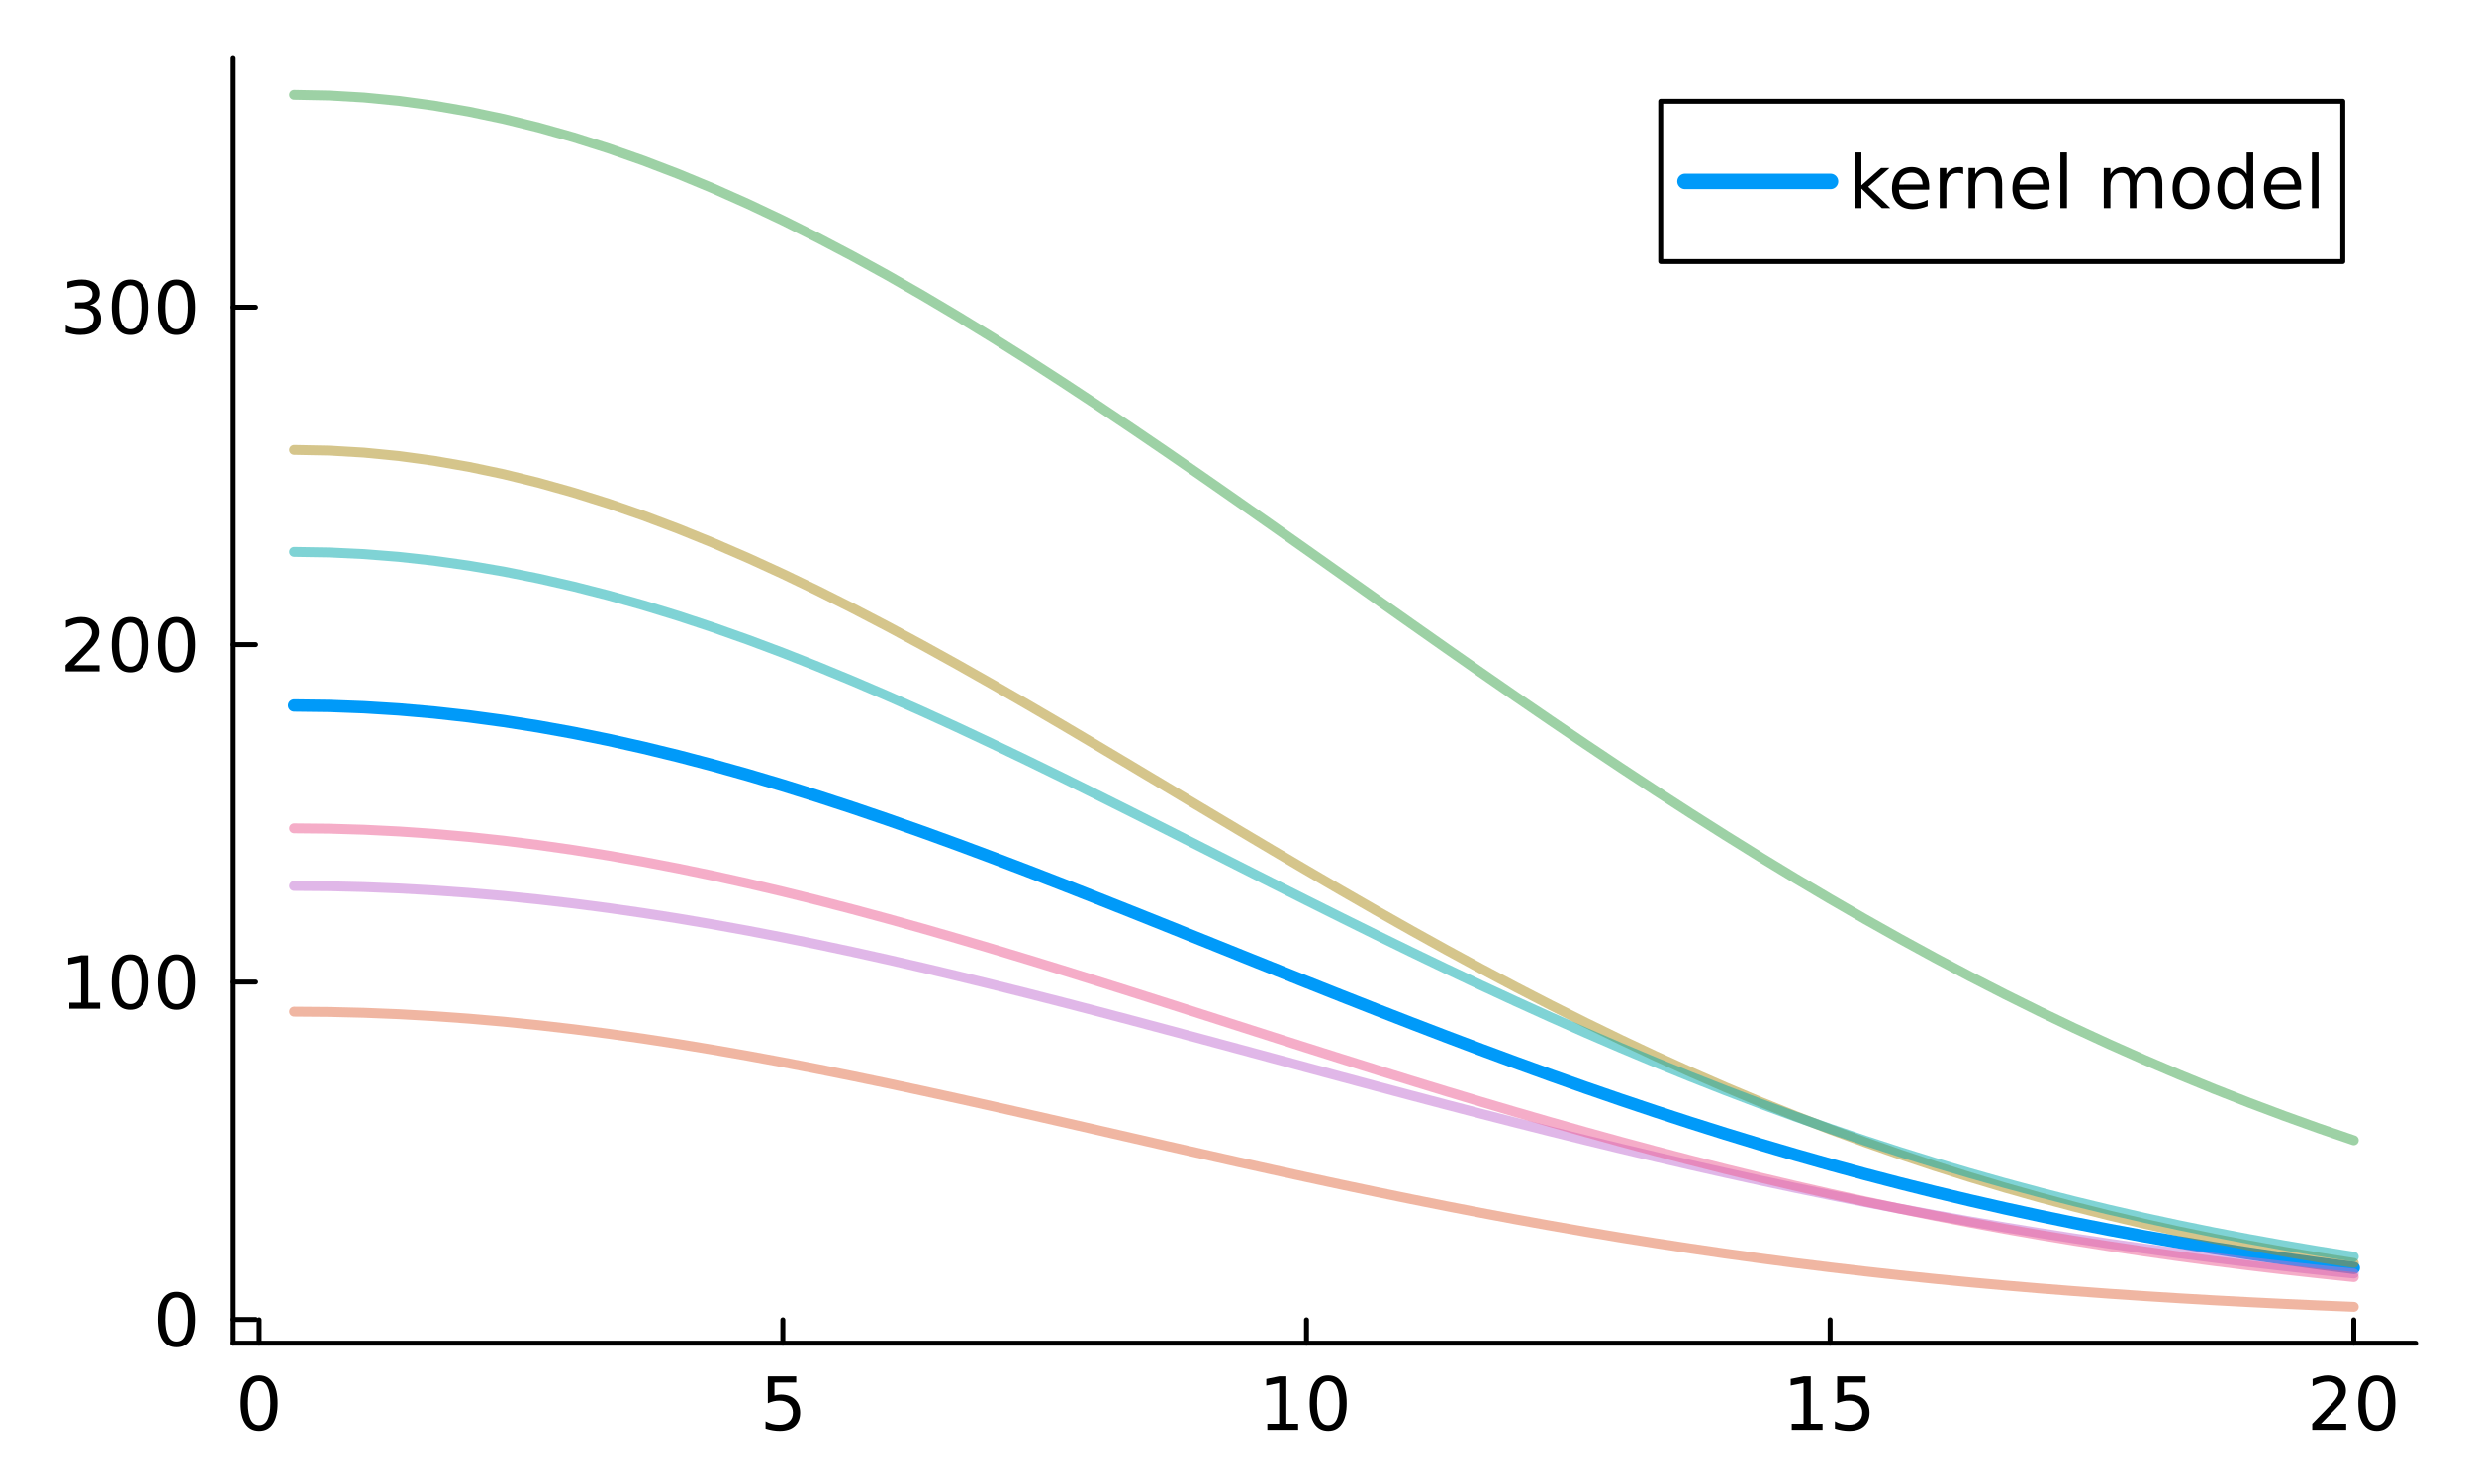 <?xml version="1.0" encoding="utf-8"?>
<svg xmlns="http://www.w3.org/2000/svg" xmlns:xlink="http://www.w3.org/1999/xlink" width="500" height="300" viewBox="0 0 2000 1200">
<rect x="0" y="0" width="2000" height="1200" fill="#333333" stroke="none"/>
<defs>
  <clipPath id="clip970">
    <rect x="0" y="0" width="2000" height="1200"/>
  </clipPath>
</defs>
<path clip-path="url(#clip970)" d="M0 1200 L2000 1200 L2000 0 L0 0  Z" fill="#ffffff" fill-rule="evenodd" fill-opacity="1"/>
<defs>
  <clipPath id="clip971">
    <rect x="400" y="0" width="1401" height="1200"/>
  </clipPath>
</defs>
<path clip-path="url(#clip970)" d="M187.824 1086.13 L1952.76 1086.13 L1952.76 47.244 L187.824 47.244  Z" fill="#ffffff" fill-rule="evenodd" fill-opacity="1"/>
<defs>
  <clipPath id="clip972">
    <rect x="187" y="47" width="1766" height="1040"/>
  </clipPath>
</defs>
<polyline clip-path="url(#clip970)" style="stroke:#000000; stroke-linecap:round; stroke-linejoin:round; stroke-width:4; stroke-opacity:1; fill:none" points="187.824,1086.13 1952.76,1086.13 "/>
<polyline clip-path="url(#clip970)" style="stroke:#000000; stroke-linecap:round; stroke-linejoin:round; stroke-width:4; stroke-opacity:1; fill:none" points="209.554,1086.13 209.554,1067.23 "/>
<polyline clip-path="url(#clip970)" style="stroke:#000000; stroke-linecap:round; stroke-linejoin:round; stroke-width:4; stroke-opacity:1; fill:none" points="632.867,1086.13 632.867,1067.23 "/>
<polyline clip-path="url(#clip970)" style="stroke:#000000; stroke-linecap:round; stroke-linejoin:round; stroke-width:4; stroke-opacity:1; fill:none" points="1056.18,1086.13 1056.18,1067.23 "/>
<polyline clip-path="url(#clip970)" style="stroke:#000000; stroke-linecap:round; stroke-linejoin:round; stroke-width:4; stroke-opacity:1; fill:none" points="1479.49,1086.13 1479.49,1067.23 "/>
<polyline clip-path="url(#clip970)" style="stroke:#000000; stroke-linecap:round; stroke-linejoin:round; stroke-width:4; stroke-opacity:1; fill:none" points="1902.8,1086.13 1902.8,1067.23 "/>
<path clip-path="url(#clip970)" d="M209.554 1116.78 Q205.04 1116.78 202.754 1121.23 Q200.497 1125.66 200.497 1134.57 Q200.497 1143.45 202.754 1147.91 Q205.04 1152.34 209.554 1152.34 Q214.097 1152.34 216.354 1147.91 Q218.639 1143.45 218.639 1134.57 Q218.639 1125.66 216.354 1121.23 Q214.097 1116.78 209.554 1116.78 M209.554 1112.15 Q216.816 1112.15 220.636 1117.9 Q224.484 1123.63 224.484 1134.57 Q224.484 1145.48 220.636 1151.24 Q216.816 1156.97 209.554 1156.97 Q202.291 1156.97 198.443 1151.24 Q194.623 1145.48 194.623 1134.57 Q194.623 1123.63 198.443 1117.9 Q202.291 1112.15 209.554 1112.15 Z" fill="#000000" fill-rule="nonzero" fill-opacity="1" /><path clip-path="url(#clip970)" d="M620.714 1112.93 L643.659 1112.93 L643.659 1117.85 L626.067 1117.85 L626.067 1128.44 Q627.34 1128 628.613 1127.8 Q629.886 1127.57 631.159 1127.57 Q638.393 1127.57 642.618 1131.53 Q646.842 1135.5 646.842 1142.27 Q646.842 1149.24 642.502 1153.12 Q638.162 1156.97 630.262 1156.97 Q627.543 1156.97 624.707 1156.5 Q621.9 1156.04 618.891 1155.12 L618.891 1149.24 Q621.495 1150.66 624.273 1151.35 Q627.051 1152.05 630.147 1152.05 Q635.152 1152.05 638.075 1149.41 Q640.997 1146.78 640.997 1142.27 Q640.997 1137.75 638.075 1135.12 Q635.152 1132.49 630.147 1132.49 Q627.803 1132.49 625.459 1133.01 Q623.144 1133.53 620.714 1134.63 L620.714 1112.93 Z" fill="#000000" fill-rule="nonzero" fill-opacity="1" /><path clip-path="url(#clip970)" d="M1024.54 1151.21 L1034.09 1151.21 L1034.09 1118.25 L1023.7 1120.34 L1023.7 1115.01 L1034.03 1112.93 L1039.87 1112.93 L1039.87 1151.21 L1049.42 1151.21 L1049.42 1156.13 L1024.54 1156.13 L1024.54 1151.21 Z" fill="#000000" fill-rule="nonzero" fill-opacity="1" /><path clip-path="url(#clip970)" d="M1073.73 1116.78 Q1069.21 1116.78 1066.93 1121.23 Q1064.67 1125.66 1064.67 1134.57 Q1064.67 1143.45 1066.93 1147.91 Q1069.21 1152.34 1073.73 1152.34 Q1078.27 1152.34 1080.53 1147.91 Q1082.81 1143.45 1082.81 1134.57 Q1082.81 1125.66 1080.53 1121.23 Q1078.27 1116.78 1073.73 1116.78 M1073.73 1112.15 Q1080.99 1112.15 1084.81 1117.9 Q1088.66 1123.63 1088.66 1134.57 Q1088.66 1145.48 1084.81 1151.24 Q1080.99 1156.97 1073.73 1156.97 Q1066.47 1156.97 1062.62 1151.24 Q1058.8 1145.48 1058.8 1134.57 Q1058.8 1123.63 1062.62 1117.9 Q1066.47 1112.15 1073.73 1112.15 Z" fill="#000000" fill-rule="nonzero" fill-opacity="1" /><path clip-path="url(#clip970)" d="M1448.47 1151.21 L1458.02 1151.21 L1458.02 1118.25 L1447.63 1120.34 L1447.63 1115.01 L1457.96 1112.93 L1463.81 1112.93 L1463.81 1151.21 L1473.36 1151.21 L1473.36 1156.13 L1448.47 1156.13 L1448.47 1151.21 Z" fill="#000000" fill-rule="nonzero" fill-opacity="1" /><path clip-path="url(#clip970)" d="M1485.22 1112.93 L1508.17 1112.93 L1508.17 1117.85 L1490.57 1117.85 L1490.57 1128.44 Q1491.85 1128 1493.12 1127.8 Q1494.39 1127.57 1495.67 1127.57 Q1502.9 1127.57 1507.13 1131.53 Q1511.35 1135.5 1511.35 1142.27 Q1511.35 1149.24 1507.01 1153.12 Q1502.67 1156.97 1494.77 1156.97 Q1492.05 1156.97 1489.21 1156.5 Q1486.41 1156.04 1483.4 1155.12 L1483.4 1149.24 Q1486 1150.66 1488.78 1151.35 Q1491.56 1152.05 1494.65 1152.05 Q1499.66 1152.05 1502.58 1149.41 Q1505.5 1146.78 1505.5 1142.27 Q1505.5 1137.75 1502.58 1135.12 Q1499.66 1132.49 1494.65 1132.49 Q1492.31 1132.49 1489.97 1133.01 Q1487.65 1133.53 1485.22 1134.63 L1485.22 1112.93 Z" fill="#000000" fill-rule="nonzero" fill-opacity="1" /><path clip-path="url(#clip970)" d="M1876.27 1151.21 L1896.67 1151.21 L1896.67 1156.13 L1869.24 1156.13 L1869.24 1151.21 Q1872.57 1147.77 1878.3 1141.98 Q1884.06 1136.16 1885.53 1134.48 Q1888.34 1131.33 1889.44 1129.16 Q1890.57 1126.96 1890.57 1124.85 Q1890.57 1121.41 1888.13 1119.24 Q1885.73 1117.07 1881.86 1117.07 Q1879.11 1117.07 1876.04 1118.02 Q1873 1118.98 1869.53 1120.91 L1869.53 1115.01 Q1873.06 1113.59 1876.13 1112.87 Q1879.19 1112.15 1881.74 1112.15 Q1888.45 1112.15 1892.45 1115.5 Q1896.44 1118.86 1896.44 1124.47 Q1896.44 1127.13 1895.43 1129.54 Q1894.44 1131.91 1891.81 1135.15 Q1891.09 1135.99 1887.21 1140.01 Q1883.33 1144 1876.27 1151.21 Z" fill="#000000" fill-rule="nonzero" fill-opacity="1" /><path clip-path="url(#clip970)" d="M1921.44 1116.78 Q1916.93 1116.78 1914.64 1121.23 Q1912.38 1125.66 1912.38 1134.57 Q1912.38 1143.45 1914.64 1147.91 Q1916.93 1152.34 1921.44 1152.34 Q1925.98 1152.34 1928.24 1147.91 Q1930.52 1143.45 1930.52 1134.57 Q1930.52 1125.66 1928.24 1121.23 Q1925.98 1116.78 1921.44 1116.78 M1921.44 1112.15 Q1928.7 1112.15 1932.52 1117.9 Q1936.37 1123.63 1936.37 1134.57 Q1936.37 1145.48 1932.52 1151.24 Q1928.7 1156.97 1921.44 1156.97 Q1914.18 1156.97 1910.33 1151.24 Q1906.51 1145.48 1906.51 1134.57 Q1906.51 1123.63 1910.33 1117.9 Q1914.18 1112.15 1921.44 1112.15 Z" fill="#000000" fill-rule="nonzero" fill-opacity="1" /><polyline clip-path="url(#clip970)" style="stroke:#000000; stroke-linecap:round; stroke-linejoin:round; stroke-width:4; stroke-opacity:1; fill:none" points="187.824,1086.13 187.824,47.244 "/>
<polyline clip-path="url(#clip970)" style="stroke:#000000; stroke-linecap:round; stroke-linejoin:round; stroke-width:4; stroke-opacity:1; fill:none" points="187.824,1066.95 206.721,1066.95 "/>
<polyline clip-path="url(#clip970)" style="stroke:#000000; stroke-linecap:round; stroke-linejoin:round; stroke-width:4; stroke-opacity:1; fill:none" points="187.824,794.107 206.721,794.107 "/>
<polyline clip-path="url(#clip970)" style="stroke:#000000; stroke-linecap:round; stroke-linejoin:round; stroke-width:4; stroke-opacity:1; fill:none" points="187.824,521.26 206.721,521.26 "/>
<polyline clip-path="url(#clip970)" style="stroke:#000000; stroke-linecap:round; stroke-linejoin:round; stroke-width:4; stroke-opacity:1; fill:none" points="187.824,248.414 206.721,248.414 "/>
<path clip-path="url(#clip970)" d="M142.893 1049.2 Q138.379 1049.2 136.094 1053.66 Q133.837 1058.08 133.837 1067 Q133.837 1075.88 136.094 1080.34 Q138.379 1084.76 142.893 1084.76 Q147.436 1084.76 149.693 1080.34 Q151.979 1075.88 151.979 1067 Q151.979 1058.08 149.693 1053.66 Q147.436 1049.2 142.893 1049.2 M142.893 1044.57 Q150.156 1044.57 153.975 1050.33 Q157.824 1056.06 157.824 1067 Q157.824 1077.9 153.975 1083.66 Q150.156 1089.39 142.893 1089.39 Q135.631 1089.39 131.782 1083.66 Q127.963 1077.9 127.963 1067 Q127.963 1056.06 131.782 1050.33 Q135.631 1044.57 142.893 1044.57 Z" fill="#000000" fill-rule="nonzero" fill-opacity="1" /><path clip-path="url(#clip970)" d="M56.001 810.788 L65.55 810.788 L65.55 777.831 L55.162 779.914 L55.162 774.59 L65.492 772.507 L71.337 772.507 L71.337 810.788 L80.885 810.788 L80.885 815.707 L56.001 815.707 L56.001 810.788 Z" fill="#000000" fill-rule="nonzero" fill-opacity="1" /><path clip-path="url(#clip970)" d="M105.191 776.355 Q100.677 776.355 98.391 780.811 Q96.134 785.238 96.134 794.15 Q96.134 803.033 98.391 807.489 Q100.677 811.916 105.191 811.916 Q109.734 811.916 111.991 807.489 Q114.277 803.033 114.277 794.15 Q114.277 785.238 111.991 780.811 Q109.734 776.355 105.191 776.355 M105.191 771.725 Q112.454 771.725 116.273 777.483 Q120.121 783.213 120.121 794.15 Q120.121 805.058 116.273 810.817 Q112.454 816.546 105.191 816.546 Q97.928 816.546 94.08 810.817 Q90.26 805.058 90.26 794.15 Q90.26 783.213 94.08 777.483 Q97.928 771.725 105.191 771.725 Z" fill="#000000" fill-rule="nonzero" fill-opacity="1" /><path clip-path="url(#clip970)" d="M142.893 776.355 Q138.379 776.355 136.094 780.811 Q133.837 785.238 133.837 794.15 Q133.837 803.033 136.094 807.489 Q138.379 811.916 142.893 811.916 Q147.436 811.916 149.693 807.489 Q151.979 803.033 151.979 794.15 Q151.979 785.238 149.693 780.811 Q147.436 776.355 142.893 776.355 M142.893 771.725 Q150.156 771.725 153.975 777.483 Q157.824 783.213 157.824 794.15 Q157.824 805.058 153.975 810.817 Q150.156 816.546 142.893 816.546 Q135.631 816.546 131.782 810.817 Q127.963 805.058 127.963 794.15 Q127.963 783.213 131.782 777.483 Q135.631 771.725 142.893 771.725 Z" fill="#000000" fill-rule="nonzero" fill-opacity="1" /><path clip-path="url(#clip970)" d="M60.023 537.941 L80.422 537.941 L80.422 542.86 L52.992 542.86 L52.992 537.941 Q56.32 534.498 62.049 528.711 Q67.807 522.895 69.282 521.217 Q72.089 518.063 73.189 515.893 Q74.317 513.694 74.317 511.582 Q74.317 508.138 71.887 505.968 Q69.485 503.798 65.608 503.798 Q62.859 503.798 59.792 504.753 Q56.754 505.708 53.282 507.646 L53.282 501.744 Q56.812 500.326 59.879 499.602 Q62.946 498.879 65.492 498.879 Q72.205 498.879 76.198 502.236 Q80.191 505.592 80.191 511.205 Q80.191 513.867 79.178 516.269 Q78.195 518.642 75.561 521.882 Q74.838 522.722 70.961 526.744 Q67.084 530.737 60.023 537.941 Z" fill="#000000" fill-rule="nonzero" fill-opacity="1" /><path clip-path="url(#clip970)" d="M105.191 503.509 Q100.677 503.509 98.391 507.965 Q96.134 512.392 96.134 521.304 Q96.134 530.187 98.391 534.643 Q100.677 539.07 105.191 539.07 Q109.734 539.07 111.991 534.643 Q114.277 530.187 114.277 521.304 Q114.277 512.392 111.991 507.965 Q109.734 503.509 105.191 503.509 M105.191 498.879 Q112.454 498.879 116.273 504.637 Q120.121 510.366 120.121 521.304 Q120.121 532.212 116.273 537.97 Q112.454 543.699 105.191 543.699 Q97.928 543.699 94.08 537.97 Q90.26 532.212 90.26 521.304 Q90.26 510.366 94.08 504.637 Q97.928 498.879 105.191 498.879 Z" fill="#000000" fill-rule="nonzero" fill-opacity="1" /><path clip-path="url(#clip970)" d="M142.893 503.509 Q138.379 503.509 136.094 507.965 Q133.837 512.392 133.837 521.304 Q133.837 530.187 136.094 534.643 Q138.379 539.07 142.893 539.07 Q147.436 539.07 149.693 534.643 Q151.979 530.187 151.979 521.304 Q151.979 512.392 149.693 507.965 Q147.436 503.509 142.893 503.509 M142.893 498.879 Q150.156 498.879 153.975 504.637 Q157.824 510.366 157.824 521.304 Q157.824 532.212 153.975 537.97 Q150.156 543.699 142.893 543.699 Q135.631 543.699 131.782 537.97 Q127.963 532.212 127.963 521.304 Q127.963 510.366 131.782 504.637 Q135.631 498.879 142.893 498.879 Z" fill="#000000" fill-rule="nonzero" fill-opacity="1" /><path clip-path="url(#clip970)" d="M72.697 246.721 Q76.892 247.618 79.236 250.454 Q81.609 253.29 81.609 257.456 Q81.609 263.851 77.211 267.352 Q72.813 270.853 64.711 270.853 Q61.991 270.853 59.097 270.304 Q56.233 269.783 53.166 268.712 L53.166 263.07 Q55.596 264.488 58.49 265.211 Q61.383 265.934 64.537 265.934 Q70.035 265.934 72.899 263.764 Q75.793 261.594 75.793 257.456 Q75.793 253.637 73.102 251.496 Q70.44 249.326 65.666 249.326 L60.631 249.326 L60.631 244.522 L65.897 244.522 Q70.209 244.522 72.494 242.815 Q74.78 241.079 74.78 237.838 Q74.78 234.511 72.407 232.746 Q70.064 230.952 65.666 230.952 Q63.264 230.952 60.515 231.473 Q57.766 231.994 54.468 233.093 L54.468 227.885 Q57.795 226.959 60.689 226.496 Q63.611 226.033 66.186 226.033 Q72.842 226.033 76.719 229.071 Q80.596 232.08 80.596 237.231 Q80.596 240.819 78.542 243.307 Q76.487 245.767 72.697 246.721 Z" fill="#000000" fill-rule="nonzero" fill-opacity="1" /><path clip-path="url(#clip970)" d="M105.191 230.663 Q100.677 230.663 98.391 235.119 Q96.134 239.546 96.134 248.458 Q96.134 257.341 98.391 261.797 Q100.677 266.224 105.191 266.224 Q109.734 266.224 111.991 261.797 Q114.277 257.341 114.277 248.458 Q114.277 239.546 111.991 235.119 Q109.734 230.663 105.191 230.663 M105.191 226.033 Q112.454 226.033 116.273 231.791 Q120.121 237.52 120.121 248.458 Q120.121 259.366 116.273 265.124 Q112.454 270.853 105.191 270.853 Q97.928 270.853 94.08 265.124 Q90.26 259.366 90.26 248.458 Q90.26 237.52 94.08 231.791 Q97.928 226.033 105.191 226.033 Z" fill="#000000" fill-rule="nonzero" fill-opacity="1" /><path clip-path="url(#clip970)" d="M142.893 230.663 Q138.379 230.663 136.094 235.119 Q133.837 239.546 133.837 248.458 Q133.837 257.341 136.094 261.797 Q138.379 266.224 142.893 266.224 Q147.436 266.224 149.693 261.797 Q151.979 257.341 151.979 248.458 Q151.979 239.546 149.693 235.119 Q147.436 230.663 142.893 230.663 M142.893 226.033 Q150.156 226.033 153.975 231.791 Q157.824 237.52 157.824 248.458 Q157.824 259.366 153.975 265.124 Q150.156 270.853 142.893 270.853 Q135.631 270.853 131.782 265.124 Q127.963 259.366 127.963 248.458 Q127.963 237.52 131.782 231.791 Q135.631 226.033 142.893 226.033 Z" fill="#000000" fill-rule="nonzero" fill-opacity="1" /><polyline clip-path="url(#clip972)" style="stroke:#009af9; stroke-linecap:round; stroke-linejoin:round; stroke-width:10; stroke-opacity:1; fill:none" points="237.775,570.473 265.996,570.826 294.216,571.884 322.437,573.642 350.658,576.093 378.879,579.226 407.1,583.029 435.321,587.485 463.541,592.575 491.762,598.279 519.983,604.573 548.204,611.43 576.425,618.825 604.646,626.726 632.867,635.103 661.087,643.923 689.308,653.152 717.529,662.756 745.75,672.698 773.971,682.942 802.192,693.452 830.413,704.191 858.633,715.123 886.854,726.21 915.075,737.417 943.296,748.709 971.517,760.051 999.738,771.409 1027.96,782.752 1056.18,794.049 1084.4,805.268 1112.62,816.384 1140.84,827.368 1169.06,838.197 1197.28,848.847 1225.5,859.297 1253.73,869.527 1281.95,879.521 1310.17,889.261 1338.39,898.735 1366.61,907.93 1394.83,916.837 1423.05,925.446 1451.27,933.751 1479.49,941.747 1507.71,949.43 1535.93,956.799 1564.15,963.852 1592.38,970.591 1620.6,977.018 1648.82,983.135 1677.04,988.948 1705.26,994.46 1733.48,999.679 1761.7,1004.61 1789.92,1009.26 1818.14,1013.64 1846.36,1017.76 1874.58,1021.63 1902.8,1025.25 "/>
<polyline clip-path="url(#clip972)" style="stroke:#e26f46; stroke-linecap:round; stroke-linejoin:round; stroke-width:8; stroke-opacity:0.5; fill:none" points="237.775,818.047 265.996,818.275 294.216,818.959 322.437,820.093 350.658,821.673 378.879,823.688 407.1,826.13 435.321,828.984 463.541,832.234 491.762,835.865 519.983,839.856 548.204,844.188 576.425,848.837 604.646,853.78 632.867,858.993 661.087,864.45 689.308,870.126 717.529,875.993 745.75,882.024 773.971,888.193 802.192,894.473 830.413,900.837 858.633,907.26 886.854,913.715 915.075,920.179 943.296,926.628 971.517,933.04 999.738,939.392 1027.96,945.666 1056.18,951.843 1084.4,957.905 1112.62,963.837 1140.84,969.625 1169.06,975.257 1197.28,980.721 1225.5,986.008 1253.73,991.11 1281.95,996.021 1310.17,1000.74 1338.39,1005.25 1366.61,1009.56 1394.83,1013.67 1423.05,1017.57 1451.27,1021.28 1479.49,1024.78 1507.71,1028.08 1535.93,1031.2 1564.15,1034.12 1592.38,1036.86 1620.6,1039.42 1648.82,1041.81 1677.04,1044.03 1705.26,1046.1 1733.48,1048.01 1761.7,1049.78 1789.92,1051.42 1818.14,1052.92 1846.36,1054.3 1874.58,1055.57 1902.8,1056.73 "/>
<polyline clip-path="url(#clip972)" style="stroke:#3da44d; stroke-linecap:round; stroke-linejoin:round; stroke-width:8; stroke-opacity:0.5; fill:none" points="237.775,76.647 265.996,77.193 294.216,78.831 322.437,81.555 350.658,85.357 378.879,90.223 407.1,96.137 435.321,103.081 463.541,111.031 491.762,119.962 519.983,129.845 548.204,140.648 576.425,152.337 604.646,164.876 632.867,178.224 661.087,192.342 689.308,207.185 717.529,222.709 745.75,238.868 773.971,255.614 802.192,272.899 830.413,290.673 858.633,308.887 886.854,327.49 915.075,346.434 943.296,365.666 971.517,385.139 999.738,404.803 1027.96,424.609 1056.18,444.511 1084.4,464.461 1112.62,484.416 1140.84,504.332 1169.06,524.167 1197.28,543.88 1225.5,563.433 1253.73,582.791 1281.95,601.918 1310.17,620.783 1338.39,639.355 1366.61,657.606 1394.83,675.51 1423.05,693.045 1451.27,710.188 1479.49,726.921 1507.71,743.227 1535.93,759.091 1564.15,774.501 1592.38,789.446 1620.6,803.918 1648.82,817.911 1677.04,831.419 1705.26,844.44 1733.48,856.974 1761.7,869.02 1789.92,880.582 1818.14,891.661 1846.36,902.264 1874.58,912.396 1902.8,922.065 "/>
<polyline clip-path="url(#clip972)" style="stroke:#c271d2; stroke-linecap:round; stroke-linejoin:round; stroke-width:8; stroke-opacity:0.5; fill:none" points="237.775,716.392 265.996,716.618 294.216,717.295 322.437,718.42 350.658,719.99 378.879,721.997 407.1,724.435 435.321,727.294 463.541,730.563 491.762,734.23 519.983,738.281 548.204,742.701 576.425,747.474 604.646,752.582 632.867,758.007 661.087,763.73 689.308,769.73 717.529,775.987 745.75,782.48 773.971,789.186 802.192,796.083 830.413,803.149 858.633,810.363 886.854,817.7 915.075,825.14 943.296,832.66 971.517,840.239 999.738,847.855 1027.96,855.488 1056.18,863.118 1084.4,870.727 1112.62,878.294 1140.84,885.804 1169.06,893.238 1197.28,900.583 1225.5,907.822 1253.73,914.942 1281.95,921.931 1310.17,928.777 1338.39,935.469 1366.61,941.998 1394.83,948.356 1423.05,954.536 1451.27,960.531 1479.49,966.336 1507.71,971.947 1535.93,977.361 1564.15,982.575 1592.38,987.588 1620.6,992.4 1648.82,997.01 1677.04,1001.42 1705.26,1005.63 1733.48,1009.64 1761.7,1013.46 1789.92,1017.09 1818.14,1020.54 1846.36,1023.8 1874.58,1026.88 1902.8,1029.79 "/>
<polyline clip-path="url(#clip972)" style="stroke:#ac8d18; stroke-linecap:round; stroke-linejoin:round; stroke-width:8; stroke-opacity:0.5; fill:none" points="237.775,363.815 265.996,364.367 294.216,366.02 322.437,368.767 350.658,372.594 378.879,377.485 407.1,383.415 435.321,390.358 463.541,398.281 491.762,407.149 519.983,416.92 548.204,427.552 576.425,438.998 604.646,451.206 632.867,464.124 661.087,477.698 689.308,491.87 717.529,506.582 745.75,521.774 773.971,537.387 802.192,553.36 830.413,569.633 858.633,586.146 886.854,602.841 915.075,619.659 943.296,636.543 971.517,653.441 999.738,670.299 1027.96,687.066 1056.18,703.696 1084.4,720.143 1112.62,736.365 1140.84,752.322 1169.06,767.979 1197.28,783.303 1225.5,798.264 1253.73,812.835 1281.95,826.994 1310.17,840.719 1338.39,853.993 1366.61,866.804 1394.83,879.139 1423.05,890.99 1451.27,902.352 1479.49,913.222 1507.71,923.6 1535.93,933.487 1564.15,942.887 1592.38,951.806 1620.6,960.252 1648.82,968.233 1677.04,975.76 1705.26,982.846 1733.48,989.503 1761.7,995.745 1789.92,1001.59 1818.14,1007.04 1846.36,1012.13 1874.58,1016.86 1902.8,1021.26 "/>
<polyline clip-path="url(#clip972)" style="stroke:#00a9ad; stroke-linecap:round; stroke-linejoin:round; stroke-width:8; stroke-opacity:0.5; fill:none" points="237.775,446.278 265.996,446.724 294.216,448.061 322.437,450.283 350.658,453.381 378.879,457.34 407.1,462.145 435.321,467.774 463.541,474.205 491.762,481.41 519.983,489.358 548.204,498.018 576.425,507.354 604.646,517.328 632.867,527.9 661.087,539.029 689.308,550.671 717.529,562.783 745.75,575.318 773.971,588.231 802.192,601.474 830.413,615.003 858.633,628.768 886.854,642.726 915.075,656.829 943.296,671.033 971.517,685.295 999.738,699.572 1027.96,713.824 1056.18,728.01 1084.4,742.095 1112.62,756.042 1140.84,769.817 1169.06,783.391 1197.28,796.734 1225.5,809.819 1253.73,822.622 1281.95,835.121 1310.17,847.298 1338.39,859.134 1366.61,870.614 1394.83,881.728 1423.05,892.463 1451.27,902.813 1479.49,912.77 1507.71,922.332 1535.93,931.496 1564.15,940.262 1592.38,948.63 1620.6,956.605 1648.82,964.19 1677.04,971.392 1705.26,978.216 1733.48,984.672 1761.7,990.768 1789.92,996.513 1818.14,1001.92 1846.36,1007 1874.58,1011.76 1902.8,1016.21 "/>
<polyline clip-path="url(#clip972)" style="stroke:#ed5d92; stroke-linecap:round; stroke-linejoin:round; stroke-width:8; stroke-opacity:0.5; fill:none" points="237.775,669.816 265.996,670.096 294.216,670.933 322.437,672.324 350.658,674.264 378.879,676.743 407.1,679.753 435.321,683.28 463.541,687.309 491.762,691.825 519.983,696.808 548.204,702.239 576.425,708.095 604.646,714.355 632.867,720.992 661.087,727.982 689.308,735.298 717.529,742.913 745.75,750.798 773.971,758.925 802.192,767.266 830.413,775.79 858.633,784.47 886.854,793.277 915.075,802.183 943.296,811.159 971.517,820.178 999.738,829.214 1027.96,838.241 1056.18,847.236 1084.4,856.173 1112.62,865.031 1140.84,873.789 1169.06,882.428 1197.28,890.927 1225.5,899.272 1253.73,907.446 1281.95,915.434 1310.17,923.225 1338.39,930.807 1366.61,938.171 1394.83,945.308 1423.05,952.211 1451.27,958.874 1479.49,965.294 1507.71,971.467 1535.93,977.391 1564.15,983.066 1592.38,988.491 1620.6,993.669 1648.82,998.602 1677.04,1003.29 1705.26,1007.74 1733.48,1011.96 1761.7,1015.95 1789.92,1019.72 1818.14,1023.27 1846.36,1026.61 1874.58,1029.74 1902.8,1032.69 "/>
<path clip-path="url(#clip970)" d="M1342.55 211.474 L1893.92 211.474 L1893.92 81.874 L1342.55 81.874  Z" fill="#ffffff" fill-rule="evenodd" fill-opacity="1"/>
<polyline clip-path="url(#clip970)" style="stroke:#000000; stroke-linecap:round; stroke-linejoin:round; stroke-width:4; stroke-opacity:1; fill:none" points="1342.55,211.474 1893.92,211.474 1893.92,81.874 1342.55,81.874 1342.55,211.474 "/>
<polyline clip-path="url(#clip970)" style="stroke:#009af9; stroke-linecap:round; stroke-linejoin:round; stroke-width:12.5; stroke-opacity:1; fill:none" points="1362.16,146.674 1479.82,146.674 "/>
<path clip-path="url(#clip970)" d="M1499.43 123.251 L1504.79 123.251 L1504.79 149.842 L1520.67 135.866 L1527.47 135.866 L1510.28 151.028 L1528.19 168.274 L1521.25 168.274 L1504.79 152.446 L1504.79 168.274 L1499.43 168.274 L1499.43 123.251 Z" fill="#000000" fill-rule="nonzero" fill-opacity="1" /><path clip-path="url(#clip970)" d="M1559.56 150.739 L1559.56 153.343 L1535.08 153.343 Q1535.43 158.841 1538.38 161.734 Q1541.36 164.599 1546.65 164.599 Q1549.72 164.599 1552.59 163.846 Q1555.48 163.094 1558.32 161.59 L1558.32 166.624 Q1555.45 167.84 1552.44 168.476 Q1549.43 169.113 1546.34 169.113 Q1538.58 169.113 1534.04 164.599 Q1529.52 160.085 1529.52 152.388 Q1529.52 144.431 1533.81 139.773 Q1538.12 135.085 1545.41 135.085 Q1551.95 135.085 1555.74 139.31 Q1559.56 143.505 1559.56 150.739 M1554.24 149.176 Q1554.18 144.807 1551.78 142.203 Q1549.4 139.599 1545.47 139.599 Q1541.01 139.599 1538.32 142.116 Q1535.66 144.634 1535.25 149.205 L1554.24 149.176 Z" fill="#000000" fill-rule="nonzero" fill-opacity="1" /><path clip-path="url(#clip970)" d="M1587.08 140.843 Q1586.18 140.322 1585.11 140.091 Q1584.07 139.83 1582.79 139.83 Q1578.28 139.83 1575.85 142.782 Q1573.45 145.704 1573.45 151.202 L1573.45 168.274 L1568.1 168.274 L1568.1 135.866 L1573.45 135.866 L1573.45 140.901 Q1575.13 137.95 1577.82 136.532 Q1580.51 135.085 1584.36 135.085 Q1584.91 135.085 1585.57 135.172 Q1586.24 135.23 1587.05 135.374 L1587.08 140.843 Z" fill="#000000" fill-rule="nonzero" fill-opacity="1" /><path clip-path="url(#clip970)" d="M1618.56 148.713 L1618.56 168.274 L1613.23 168.274 L1613.23 148.887 Q1613.23 144.286 1611.44 142.001 Q1609.65 139.715 1606.06 139.715 Q1601.75 139.715 1599.26 142.464 Q1596.77 145.212 1596.77 149.958 L1596.77 168.274 L1591.42 168.274 L1591.42 135.866 L1596.77 135.866 L1596.77 140.901 Q1598.68 137.979 1601.25 136.532 Q1603.86 135.085 1607.24 135.085 Q1612.83 135.085 1615.69 138.557 Q1618.56 142.001 1618.56 148.713 Z" fill="#000000" fill-rule="nonzero" fill-opacity="1" /><path clip-path="url(#clip970)" d="M1656.9 150.739 L1656.9 153.343 L1632.42 153.343 Q1632.76 158.841 1635.72 161.734 Q1638.7 164.599 1643.99 164.599 Q1647.06 164.599 1649.92 163.846 Q1652.82 163.094 1655.65 161.59 L1655.65 166.624 Q1652.79 167.84 1649.78 168.476 Q1646.77 169.113 1643.67 169.113 Q1635.92 169.113 1631.38 164.599 Q1626.86 160.085 1626.86 152.388 Q1626.86 144.431 1631.14 139.773 Q1635.46 135.085 1642.75 135.085 Q1649.29 135.085 1653.08 139.31 Q1656.9 143.505 1656.9 150.739 M1651.57 149.176 Q1651.51 144.807 1649.11 142.203 Q1646.74 139.599 1642.81 139.599 Q1638.35 139.599 1635.66 142.116 Q1633 144.634 1632.59 149.205 L1651.57 149.176 Z" fill="#000000" fill-rule="nonzero" fill-opacity="1" /><path clip-path="url(#clip970)" d="M1665.64 123.251 L1670.96 123.251 L1670.96 168.274 L1665.64 168.274 L1665.64 123.251 Z" fill="#000000" fill-rule="nonzero" fill-opacity="1" /><path clip-path="url(#clip970)" d="M1726.17 142.087 Q1728.16 138.499 1730.94 136.792 Q1733.72 135.085 1737.48 135.085 Q1742.54 135.085 1745.29 138.644 Q1748.04 142.174 1748.04 148.713 L1748.04 168.274 L1742.69 168.274 L1742.69 148.887 Q1742.69 144.229 1741.04 141.972 Q1739.39 139.715 1736.01 139.715 Q1731.87 139.715 1729.47 142.464 Q1727.06 145.212 1727.06 149.958 L1727.06 168.274 L1721.71 168.274 L1721.71 148.887 Q1721.71 144.2 1720.06 141.972 Q1718.41 139.715 1714.97 139.715 Q1710.89 139.715 1708.49 142.492 Q1706.09 145.241 1706.09 149.958 L1706.09 168.274 L1700.73 168.274 L1700.73 135.866 L1706.09 135.866 L1706.09 140.901 Q1707.91 137.921 1710.46 136.503 Q1713 135.085 1716.5 135.085 Q1720.03 135.085 1722.49 136.879 Q1724.98 138.673 1726.17 142.087 Z" fill="#000000" fill-rule="nonzero" fill-opacity="1" /><path clip-path="url(#clip970)" d="M1771.22 139.599 Q1766.94 139.599 1764.45 142.955 Q1761.96 146.283 1761.96 152.099 Q1761.96 157.915 1764.42 161.271 Q1766.91 164.599 1771.22 164.599 Q1775.47 164.599 1777.96 161.242 Q1780.45 157.886 1780.45 152.099 Q1780.45 146.341 1777.96 142.984 Q1775.47 139.599 1771.22 139.599 M1771.22 135.085 Q1778.16 135.085 1782.13 139.599 Q1786.09 144.113 1786.09 152.099 Q1786.09 160.056 1782.13 164.599 Q1778.16 169.113 1771.22 169.113 Q1764.25 169.113 1760.28 164.599 Q1756.35 160.056 1756.35 152.099 Q1756.35 144.113 1760.28 139.599 Q1764.25 135.085 1771.22 135.085 Z" fill="#000000" fill-rule="nonzero" fill-opacity="1" /><path clip-path="url(#clip970)" d="M1816.24 140.785 L1816.24 123.251 L1821.57 123.251 L1821.57 168.274 L1816.24 168.274 L1816.24 163.412 Q1814.56 166.306 1811.99 167.724 Q1809.44 169.113 1805.85 169.113 Q1799.98 169.113 1796.28 164.425 Q1792.6 159.738 1792.6 152.099 Q1792.6 144.46 1796.28 139.773 Q1799.98 135.085 1805.85 135.085 Q1809.44 135.085 1811.99 136.503 Q1814.56 137.892 1816.24 140.785 M1798.1 152.099 Q1798.1 157.973 1800.5 161.329 Q1802.93 164.657 1807.16 164.657 Q1811.38 164.657 1813.81 161.329 Q1816.24 157.973 1816.24 152.099 Q1816.24 146.225 1813.81 142.898 Q1811.38 139.541 1807.16 139.541 Q1802.93 139.541 1800.5 142.898 Q1798.1 146.225 1798.1 152.099 Z" fill="#000000" fill-rule="nonzero" fill-opacity="1" /><path clip-path="url(#clip970)" d="M1860.25 150.739 L1860.25 153.343 L1835.77 153.343 Q1836.12 158.841 1839.07 161.734 Q1842.05 164.599 1847.35 164.599 Q1850.41 164.599 1853.28 163.846 Q1856.17 163.094 1859.01 161.59 L1859.01 166.624 Q1856.14 167.84 1853.13 168.476 Q1850.12 169.113 1847.03 169.113 Q1839.27 169.113 1834.73 164.599 Q1830.22 160.085 1830.22 152.388 Q1830.22 144.431 1834.5 139.773 Q1838.81 135.085 1846.1 135.085 Q1852.64 135.085 1856.43 139.31 Q1860.25 143.505 1860.25 150.739 M1854.93 149.176 Q1854.87 144.807 1852.47 142.203 Q1850.1 139.599 1846.16 139.599 Q1841.7 139.599 1839.01 142.116 Q1836.35 144.634 1835.95 149.205 L1854.93 149.176 Z" fill="#000000" fill-rule="nonzero" fill-opacity="1" /><path clip-path="url(#clip970)" d="M1868.99 123.251 L1874.31 123.251 L1874.31 168.274 L1868.99 168.274 L1868.99 123.251 Z" fill="#000000" fill-rule="nonzero" fill-opacity="1" /></svg>
